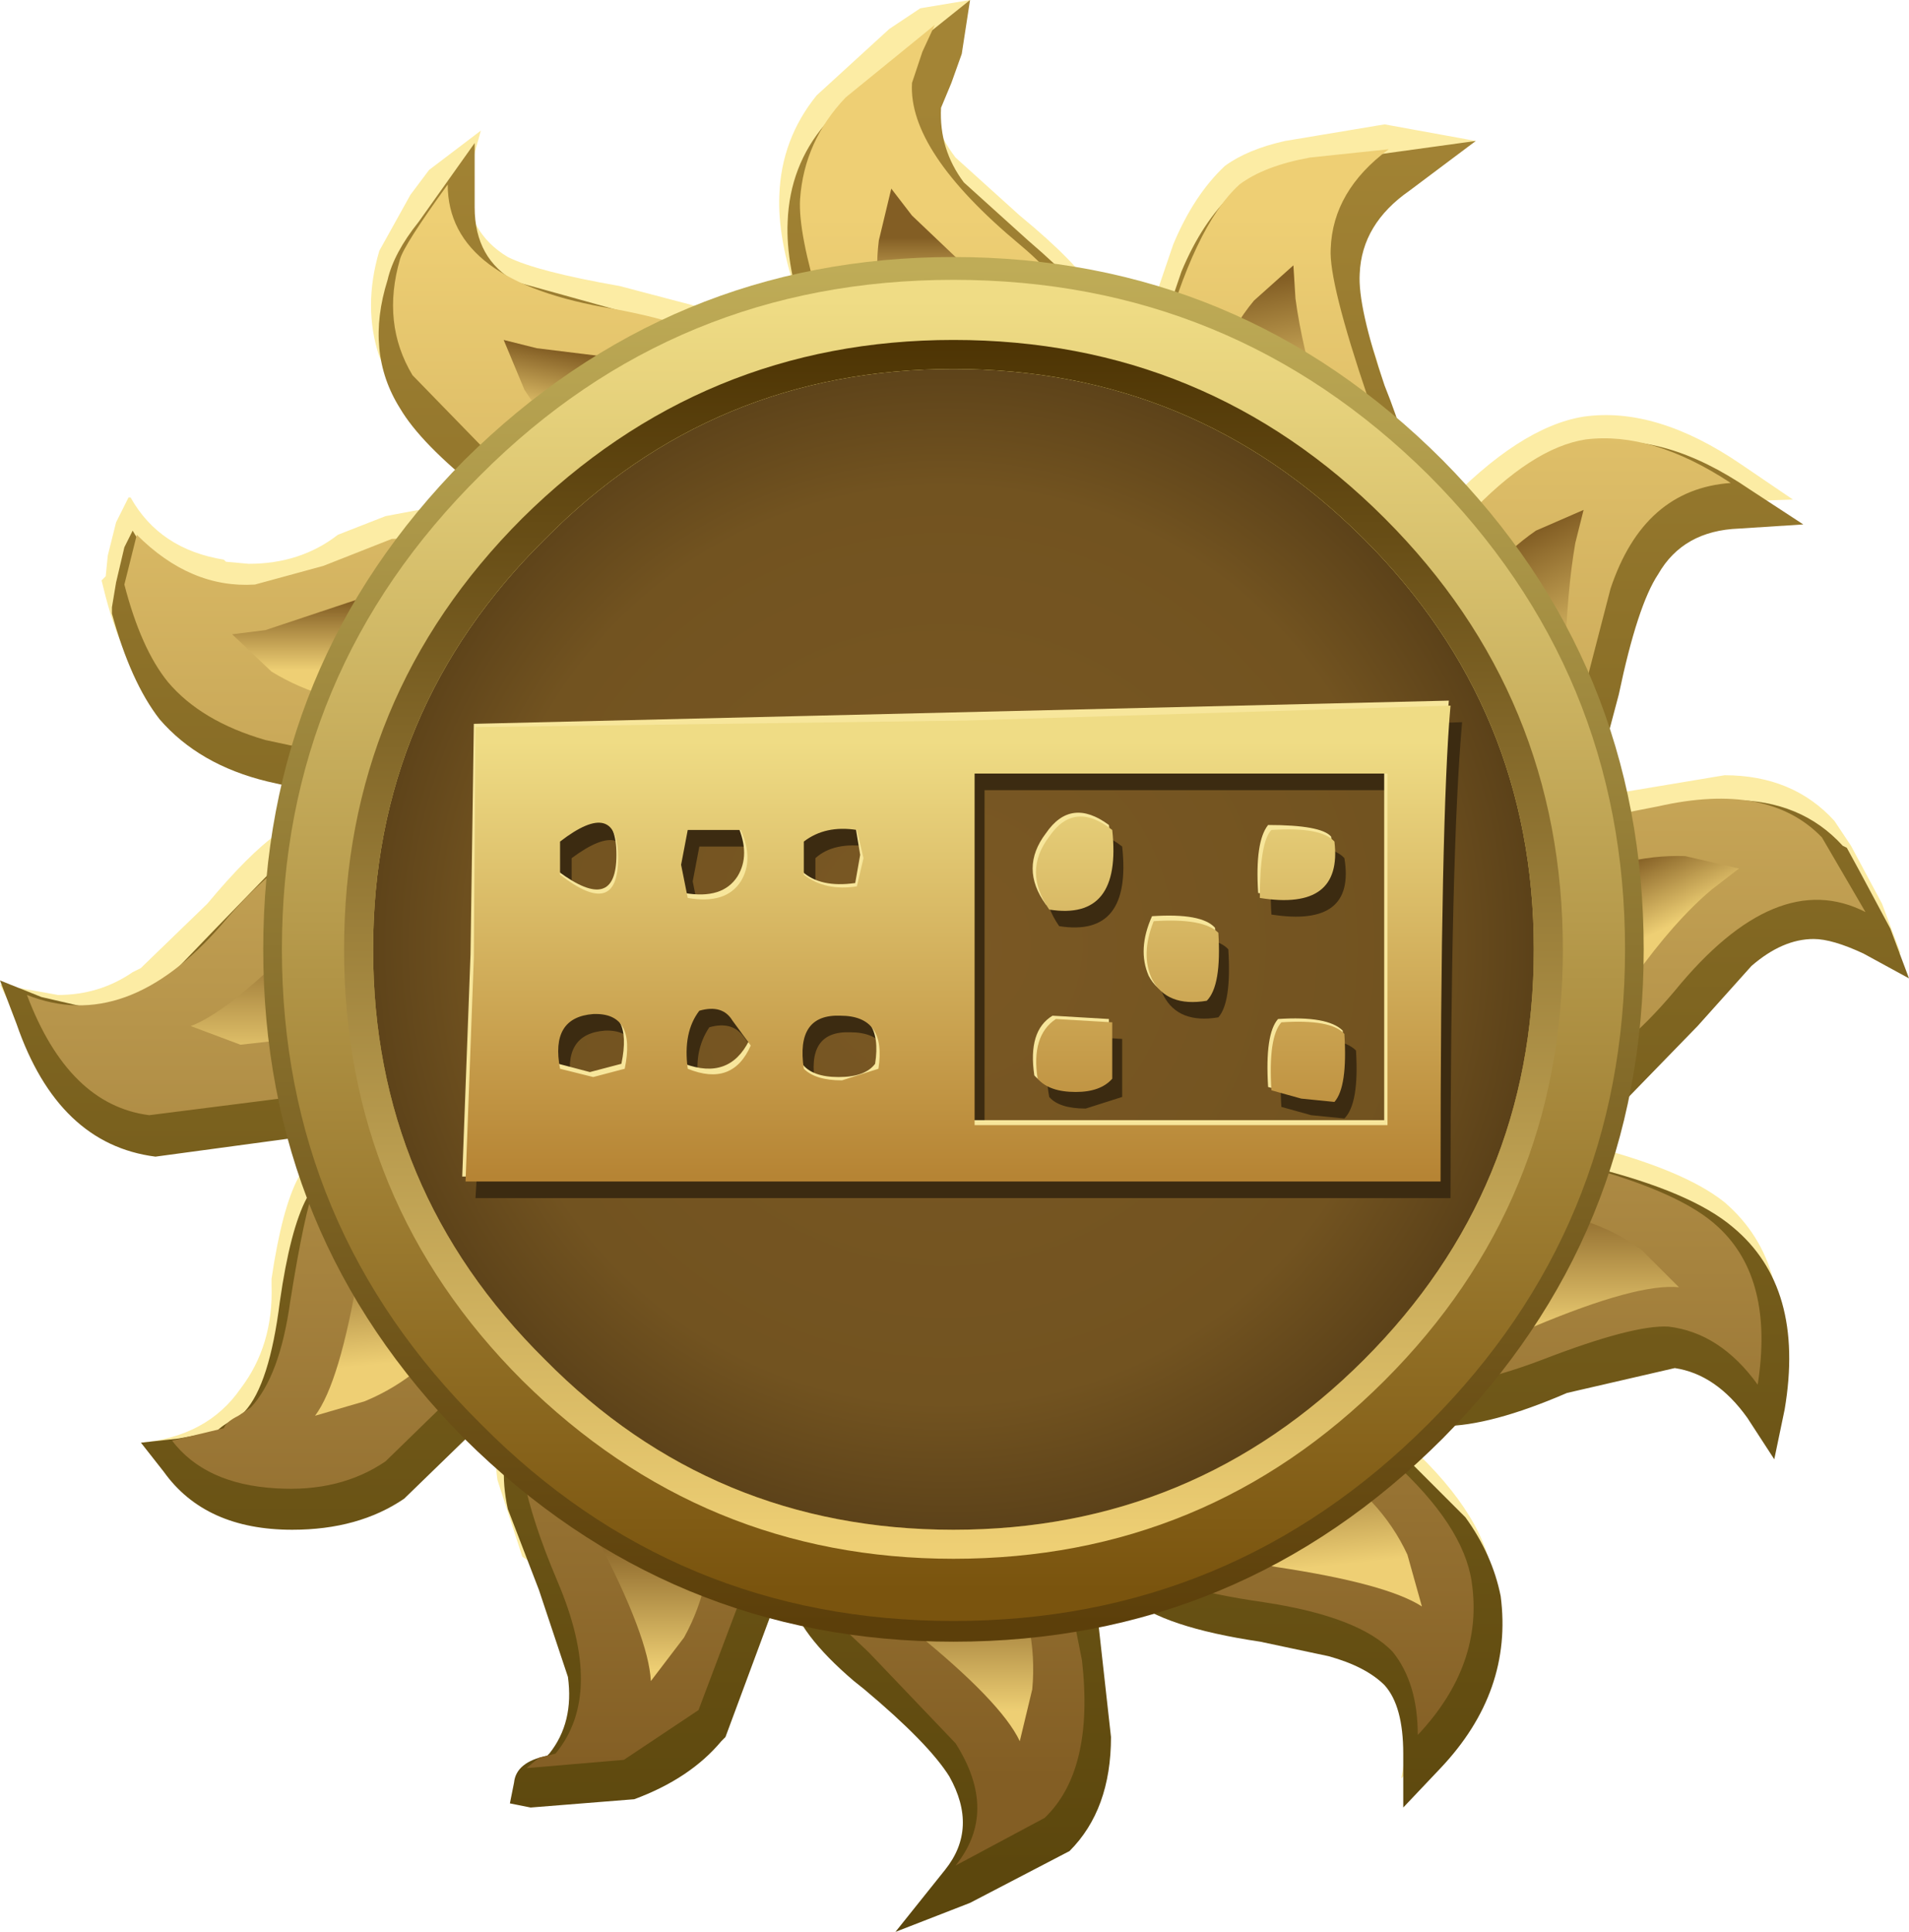 <?xml version="1.0" encoding="UTF-8" standalone="no"?>
<svg xmlns:xlink="http://www.w3.org/1999/xlink" height="46.6px" width="46.05px" xmlns="http://www.w3.org/2000/svg">
  <g transform="matrix(1.0, 0.0, 0.0, 1.0, 0.0, 0.0)">
    <use height="46.6" transform="matrix(1.0, 0.0, 0.0, 1.0, 0.0, 0.0)" width="46.05" xlink:href="#shape0"/>
    <use height="15.0" transform="matrix(0.8, 0.0, 0.0, 0.8, 11.15, 16.9)" width="30.15" xlink:href="#sprite0"/>
  </g>
  <defs>
    <g id="shape0" transform="matrix(1.0, 0.0, 0.0, 1.0, 0.0, 0.0)">
      <path d="M31.0 3.4 L32.5 3.15 33.4 3.0 35.6 3.4 33.8 3.95 Q32.6 4.8 32.6 6.0 32.55 6.8 33.2 8.65 L33.85 10.95 Q34.0 12.2 33.25 13.2 L32.75 13.8 Q33.5 13.55 34.8 12.25 36.65 10.3 38.2 10.05 39.95 9.8 42.0 11.2 L43.25 12.05 41.75 12.1 Q40.4 12.2 39.8 13.25 39.25 14.05 38.85 16.15 L38.2 18.6 38.15 18.7 38.05 18.8 Q37.4 19.35 36.25 19.7 L38.6 19.2 41.6 18.7 Q43.25 18.7 44.25 19.8 L44.65 20.4 45.4 21.8 45.85 23.0 44.7 22.4 Q44.2 22.1 43.55 22.1 42.8 22.1 42.05 22.75 L40.75 24.2 39.0 26.0 Q37.95 26.8 36.7 26.8 L35.85 26.75 Q36.05 27.05 37.6 27.45 L38.2 27.6 Q40.6 28.2 41.6 29.0 43.35 30.5 42.8 33.45 L42.6 34.7 41.95 33.65 Q41.15 32.55 40.2 32.5 39.4 32.4 37.6 33.1 L34.6 33.85 33.8 33.8 32.4 33.0 32.15 32.75 Q32.4 33.4 33.75 34.65 35.75 36.4 36.0 38.0 36.3 40.25 34.55 42.15 L33.8 42.9 Q34.15 41.3 33.3 40.0 32.35 38.6 30.5 38.6 29.65 38.6 29.1 38.9 27.75 38.6 27.0 38.0 26.5 37.6 26.2 36.6 L26.0 36.1 26.25 38.2 26.6 41.4 Q26.55 43.15 25.55 44.2 L23.2 45.4 23.1 45.45 Q23.55 44.2 23.15 42.95 22.7 41.6 21.5 41.0 L20.4 40.05 Q19.05 38.9 18.85 38.0 L19.0 36.65 19.05 36.2 18.6 37.6 18.45 38.3 17.3 41.4 17.2 41.55 Q15.9 43.0 13.8 43.15 14.2 42.35 14.2 41.45 L14.0 39.5 Q13.9 38.4 12.6 37.55 L12.0 35.7 Q11.85 34.65 12.2 33.85 L12.8 33.05 13.2 32.5 13.05 32.35 Q12.4 32.6 11.25 33.95 L9.55 35.6 Q8.45 36.4 6.85 36.4 4.75 36.4 3.75 35.0 L3.4 34.8 Q5.0 34.65 5.8 33.5 6.6 32.45 6.55 31.0 L6.55 30.85 Q6.8 29.15 7.2 28.4 7.65 27.4 9.0 26.85 L9.6 26.55 9.55 26.3 7.2 26.8 3.55 27.35 Q1.2 27.0 0.2 24.15 L0.0 23.75 1.4 24.0 Q2.4 24.0 3.2 23.45 L3.4 23.35 3.45 23.3 5.0 21.8 Q6.0 20.6 6.7 20.1 7.8 19.25 9.05 19.25 L9.7 19.35 9.7 19.25 Q9.55 18.85 7.35 18.5 L6.25 18.3 Q4.55 17.85 3.65 16.75 2.9 15.85 2.5 14.2 L2.45 14.0 2.55 13.9 2.6 13.4 2.8 12.6 3.1 12.0 3.15 12.0 Q3.85 13.25 5.4 13.5 L5.45 13.55 6.0 13.6 Q7.25 13.6 8.15 12.9 L9.3 12.45 10.9 12.15 Q11.8 12.1 12.25 12.4 L12.6 12.7 13.3 13.25 Q13.3 12.8 11.6 11.4 L11.4 11.2 Q9.65 9.75 9.2 8.7 L9.15 8.6 Q8.75 7.4 9.15 6.05 L9.9 4.7 10.35 4.1 11.6 3.15 11.25 4.4 Q11.25 5.6 12.25 6.2 12.95 6.55 14.95 6.9 L17.8 7.65 Q19.2 8.35 19.55 9.8 L19.7 9.8 Q19.8 8.8 19.25 7.2 18.75 5.75 18.8 4.7 18.85 3.35 19.7 2.3 L21.45 0.7 22.2 0.2 23.4 0.0 23.0 0.6 22.7 1.35 22.45 2.0 Q22.4 2.95 23.05 3.8 L24.6 5.2 Q26.0 6.35 26.45 7.1 27.2 8.4 26.8 10.0 L26.9 10.1 27.4 8.55 27.5 8.25 28.3 5.9 Q28.8 4.7 29.55 4.0 30.1 3.6 31.0 3.4" fill="#fceca4" fill-rule="evenodd" stroke="none"/>
      <path d="M44.95 23.0 Q44.2 22.65 43.75 22.65 43.0 22.65 42.25 23.3 L40.95 24.75 39.2 26.55 Q38.15 27.4 36.9 27.4 L36.1 27.35 37.8 28.0 38.4 28.15 Q40.8 28.75 41.8 29.6 43.55 31.05 43.05 34.0 L42.8 35.2 42.15 34.2 Q41.4 33.15 40.4 33.0 L37.8 33.6 Q35.95 34.4 34.8 34.4 L34.0 34.3 Q33.45 34.2 32.6 33.5 L32.35 33.25 Q32.65 34.0 33.95 35.2 L35.35 36.6 Q36.0 37.5 36.2 38.5 36.5 40.8 34.75 42.65 L33.85 43.6 33.85 42.3 Q33.85 41.15 33.4 40.65 32.95 40.2 32.05 39.95 L30.4 39.6 Q28.05 39.25 27.25 38.55 26.7 38.0 26.4 37.1 L26.2 36.6 26.2 36.65 26.45 38.75 26.8 41.9 Q26.8 43.65 25.8 44.65 L23.4 45.9 21.6 46.6 22.8 45.1 Q23.6 44.1 22.9 42.85 22.4 42.05 20.85 40.75 L20.6 40.55 Q19.25 39.4 19.05 38.5 L19.2 37.2 19.25 36.7 18.8 38.1 18.65 38.8 17.5 41.9 17.4 42.0 Q16.65 42.9 15.3 43.4 L12.8 43.6 12.3 43.5 12.4 43.0 Q12.45 42.5 13.2 42.35 L13.25 42.3 Q13.85 41.55 13.7 40.45 L13.0 38.35 12.25 36.4 Q12.0 35.25 12.4 34.4 L13.0 33.6 13.4 33.0 13.25 32.9 Q12.6 33.2 11.45 34.5 L9.75 36.15 Q8.65 36.9 7.05 36.9 4.95 36.9 3.95 35.5 L3.4 34.8 4.3 34.7 4.85 34.6 5.25 34.5 Q5.4 34.35 5.8 34.15 L5.9 34.05 Q6.5 33.4 6.75 31.4 7.0 29.65 7.4 28.9 7.85 28.0 9.2 27.4 L9.85 27.1 9.75 26.85 7.45 27.4 3.75 27.9 Q1.4 27.6 0.4 24.7 L0.0 23.65 1.0 24.05 2.3 24.35 Q3.15 24.35 3.9 23.75 L5.2 22.4 6.9 20.65 Q8.0 19.85 9.25 19.85 L9.9 19.9 9.9 19.85 Q9.75 19.45 7.55 19.1 L6.45 18.85 Q4.8 18.45 3.85 17.35 3.15 16.45 2.7 14.8 L2.7 14.65 2.8 14.05 3.0 13.2 3.2 12.8 Q4.15 14.45 6.2 14.45 7.8 14.45 8.75 13.35 L9.5 13.05 12.45 13.0 12.85 13.3 13.5 13.9 Q13.5 13.35 11.8 12.0 L11.6 11.85 Q10.15 10.7 9.65 9.85 8.8 8.5 9.35 6.75 9.5 6.1 10.1 5.35 L11.45 3.45 11.45 5.0 Q11.45 6.25 12.45 6.8 L15.15 7.55 18.0 8.3 Q19.45 9.0 19.75 10.4 L19.9 10.4 Q20.0 9.4 19.45 7.85 18.95 6.4 19.0 5.35 19.05 4.0 19.9 3.0 L21.65 1.4 23.4 0.0 23.2 1.3 22.95 2.0 22.7 2.6 Q22.65 3.6 23.25 4.4 L24.8 5.8 Q26.2 7.0 26.65 7.75 27.45 9.05 27.0 10.65 L27.1 10.75 27.6 9.2 27.7 8.9 28.5 6.55 Q29.0 5.35 29.75 4.65 30.6 4.0 32.7 3.8 L35.6 3.4 34.0 4.6 Q32.85 5.4 32.8 6.6 32.75 7.4 33.4 9.3 34.0 10.8 34.05 11.6 34.2 12.8 33.45 13.8 L33.1 14.2 32.95 14.4 33.0 14.45 35.0 12.85 36.45 11.55 Q37.4 10.85 38.4 10.7 40.15 10.4 42.2 11.8 L43.5 12.65 41.95 12.75 Q40.6 12.8 40.0 13.85 39.5 14.6 39.05 16.75 L38.4 19.2 38.35 19.3 38.25 19.4 Q37.6 19.95 36.5 20.3 L38.8 19.8 41.8 19.3 Q43.45 19.3 44.45 20.4 L44.55 20.45 44.85 21.0 45.6 22.4 46.05 23.6 44.95 23.0" fill="url(#gradient0)" fill-rule="evenodd" stroke="none"/>
      <path d="M45.0 22.0 Q42.85 20.9 40.4 23.9 37.8 27.0 35.4 26.1 35.1 27.15 36.2 27.6 L38.1 28.1 Q40.55 28.75 41.45 29.6 42.8 30.85 42.4 33.4 41.5 32.15 40.25 32.0 39.4 31.95 37.2 32.8 35.1 33.6 33.95 33.35 L33.0 32.8 32.1 32.15 31.6 32.65 Q31.8 33.6 33.6 35.25 35.3 36.8 35.5 38.15 35.8 40.15 34.2 41.85 34.2 40.6 33.6 39.85 32.8 39.0 30.5 38.65 28.05 38.3 27.4 37.7 L26.8 36.8 26.35 35.6 Q26.2 35.45 25.95 35.6 L25.5 35.85 Q25.5 37.1 26.1 40.05 26.4 42.7 25.2 43.85 L23.05 45.0 Q24.1 43.7 23.05 42.05 L20.95 39.85 20.05 39.0 Q19.5 38.45 19.4 37.95 L19.55 36.55 Q19.7 35.7 19.3 35.35 18.7 35.65 18.4 36.55 L18.0 38.2 16.85 41.25 15.05 42.45 12.7 42.65 13.0 42.4 13.4 42.3 Q14.6 40.85 13.45 38.15 12.2 35.2 12.7 34.15 L13.6 33.0 Q14.0 32.3 13.15 31.85 12.3 32.1 11.2 33.4 L9.3 35.25 Q8.2 36.0 6.65 35.9 4.95 35.8 4.15 34.75 L5.4 34.45 Q5.45 34.3 5.75 34.15 L6.05 33.95 Q6.75 33.2 7.0 31.4 7.35 29.2 7.6 28.6 8.0 27.95 8.8 27.55 L10.25 26.8 Q10.0 26.05 9.75 25.85 L6.75 26.5 3.6 26.9 Q1.65 26.65 0.65 24.0 3.05 24.95 5.35 22.3 7.75 19.45 10.0 19.95 10.7 18.95 9.2 18.45 L6.4 17.85 Q4.85 17.4 4.05 16.45 3.4 15.65 3.0 14.1 L3.3 12.9 Q4.6 14.2 6.15 14.1 L7.8 13.65 9.45 13.0 12.05 12.9 12.9 13.65 Q13.6 14.2 13.8 13.5 14.05 12.7 11.75 10.9 L9.95 9.05 Q9.2 7.8 9.65 6.25 9.75 5.9 10.8 4.45 10.8 6.8 14.8 7.45 18.9 8.2 19.15 10.25 L19.7 10.35 20.2 10.1 Q20.4 9.0 19.8 7.4 19.25 5.6 19.3 4.8 19.4 3.4 20.4 2.35 L22.55 0.6 22.25 1.25 22.0 2.0 Q21.9 3.65 24.6 5.9 27.0 7.9 26.25 10.2 L27.4 10.25 28.0 8.45 Q28.8 5.45 29.9 4.45 30.5 4.0 31.6 3.8 L33.5 3.6 Q32.15 4.6 32.1 6.0 32.05 6.8 33.0 9.6 33.75 11.8 32.85 13.0 L32.25 13.65 Q32.05 14.05 32.7 14.45 33.7 14.2 35.4 12.45 36.95 10.8 38.25 10.6 39.85 10.4 41.75 11.65 39.65 11.8 38.85 14.2 L37.75 18.45 Q37.05 19.05 35.4 19.5 L35.65 20.3 40.0 19.45 Q42.65 18.85 43.95 20.2 L45.0 22.0" fill="url(#gradient1)" fill-rule="evenodd" stroke="none"/>
      <path d="M32.65 29.7 L33.85 29.4 36.55 29.2 Q38.3 29.2 39.6 30.15 L40.5 31.05 Q39.5 30.95 37.0 32.0 35.75 32.45 34.1 31.15 L32.65 29.7" fill="url(#gradient2)" fill-rule="evenodd" stroke="none"/>
      <path d="M28.2 33.65 L29.4 34.0 Q30.75 34.5 31.8 35.2 33.3 36.1 33.95 37.5 L34.3 38.75 Q33.45 38.2 30.8 37.8 29.5 37.6 28.75 35.6 L28.2 33.65" fill="url(#gradient3)" fill-rule="evenodd" stroke="none"/>
      <path d="M24.25 37.6 Q25.05 39.2 24.9 40.75 L24.6 42.0 Q24.15 41.05 22.05 39.35 21.0 38.5 21.4 36.4 L21.95 34.5 22.75 35.4 24.25 37.6" fill="url(#gradient4)" fill-rule="evenodd" stroke="none"/>
      <path d="M16.25 32.6 L16.65 33.75 17.15 36.4 Q17.25 38.15 16.5 39.5 L15.7 40.55 Q15.65 39.5 14.4 37.1 13.8 35.95 15.0 34.2 L16.25 32.6" fill="url(#gradient5)" fill-rule="evenodd" stroke="none"/>
      <path d="M12.85 28.25 L12.45 29.4 11.2 31.8 Q10.25 33.2 8.8 33.8 L7.6 34.15 Q8.2 33.35 8.65 30.65 8.9 29.4 10.9 28.7 L12.85 28.25" fill="url(#gradient6)" fill-rule="evenodd" stroke="none"/>
      <path d="M12.3 22.85 L8.95 24.85 5.8 25.2 4.6 24.75 Q5.55 24.4 7.45 22.45 8.4 21.55 10.4 22.1 11.45 22.4 12.3 22.85" fill="url(#gradient7)" fill-rule="evenodd" stroke="none"/>
      <path d="M13.45 16.45 L9.6 17.05 Q7.85 17.0 6.55 16.2 L5.6 15.3 6.4 15.2 9.1 14.3 Q10.35 13.8 12.0 15.05 L13.45 16.45" fill="url(#gradient8)" fill-rule="evenodd" stroke="none"/>
      <path d="M18.8 12.5 Q16.9 12.3 15.05 11.45 13.5 10.75 12.65 9.4 L12.15 8.2 12.95 8.4 15.8 8.75 Q17.1 8.8 18.1 10.6 L18.8 12.5" fill="url(#gradient9)" fill-rule="evenodd" stroke="none"/>
      <path d="M24.05 7.15 Q25.1 8.0 24.75 10.05 L24.2 12.0 Q22.8 10.65 21.8 8.85 21.0 7.35 21.2 5.8 L21.5 4.55 22.0 5.2 24.05 7.15" fill="url(#gradient10)" fill-rule="evenodd" stroke="none"/>
      <path d="M29.35 14.1 Q28.9 12.2 29.1 10.2 29.25 8.45 30.25 7.25 L31.2 6.4 31.25 7.2 Q31.4 8.35 31.9 10.0 32.3 11.2 30.85 12.8 L29.35 14.1" fill="url(#gradient11)" fill-rule="evenodd" stroke="none"/>
      <path d="M34.0 19.0 Q34.2 17.1 35.0 15.25 35.75 13.7 37.05 12.8 L38.2 12.3 38.0 13.1 Q37.8 14.25 37.75 15.95 37.75 17.25 35.9 18.25 34.95 18.8 34.0 19.0" fill="url(#gradient12)" fill-rule="evenodd" stroke="none"/>
      <path d="M34.6 23.9 Q35.85 22.45 37.6 21.45 39.1 20.6 40.65 20.65 L41.95 20.95 41.3 21.45 Q40.4 22.2 39.4 23.6 38.6 24.65 36.55 24.4 L34.6 23.9" fill="url(#gradient13)" fill-rule="evenodd" stroke="none"/>
      <path d="M38.05 22.8 Q38.05 29.15 33.6 33.6 29.15 38.05 22.8 38.05 16.5 38.05 12.0 33.6 7.55 29.15 7.55 22.8 7.55 16.5 12.0 12.0 16.5 7.55 22.8 7.55 29.15 7.55 33.6 12.0 38.05 16.5 38.05 22.8" fill="url(#gradient14)" fill-rule="evenodd" stroke="none"/>
      <path d="M32.9 32.8 Q37.0 28.7 37.0 22.9 37.0 17.1 32.9 13.0 28.8 8.9 23.0 8.9 17.2 8.9 13.15 13.0 9.0 17.1 9.0 22.9 9.0 28.7 13.15 32.8 17.2 36.9 23.0 36.9 28.8 36.9 32.9 32.8 M34.8 11.1 Q39.65 16.0 39.65 22.9 39.65 29.8 34.8 34.7 29.9 39.6 23.0 39.6 16.15 39.6 11.2 34.7 6.35 29.8 6.35 22.9 6.35 16.0 11.2 11.1 16.15 6.2 23.0 6.2 29.9 6.2 34.8 11.1" fill="url(#gradient15)" fill-rule="evenodd" stroke="none"/>
      <path d="M32.9 32.8 Q37.0 28.7 37.0 22.9 37.0 17.1 32.9 13.0 28.8 8.9 23.0 8.9 17.2 8.9 13.15 13.0 9.0 17.1 9.0 22.9 9.0 28.7 13.15 32.8 17.2 36.9 23.0 36.9 28.8 36.9 32.9 32.8 M34.45 11.45 Q39.2 16.2 39.2 22.9 39.2 29.6 34.45 34.35 29.7 39.1 23.0 39.1 16.3 39.1 11.6 34.35 6.8 29.6 6.8 22.9 6.8 16.2 11.6 11.45 16.3 6.75 23.0 6.75 29.7 6.75 34.45 11.45" fill="url(#gradient16)" fill-rule="evenodd" stroke="none"/>
      <path d="M32.9 32.8 Q37.0 28.7 37.0 22.9 37.0 17.1 32.9 13.0 28.8 8.9 23.0 8.9 17.2 8.9 13.15 13.0 9.0 17.1 9.0 22.9 9.0 28.7 13.15 32.8 17.2 36.9 23.0 36.9 28.8 36.9 32.9 32.8 M33.4 12.5 Q37.7 16.8 37.7 22.9 37.7 29.0 33.4 33.3 29.1 37.6 23.0 37.6 16.95 37.6 12.6 33.3 8.3 29.0 8.3 22.9 8.3 16.8 12.6 12.5 16.95 8.2 23.0 8.2 29.1 8.2 33.4 12.5" fill="url(#gradient17)" fill-rule="evenodd" stroke="none"/>
    </g>
    <linearGradient gradientTransform="matrix(0.0, 0.026, 0.026, 0.0, 23.05, 23.8)" gradientUnits="userSpaceOnUse" id="gradient0" spreadMethod="pad" x1="-819.2" x2="819.2">
      <stop offset="0.0" stop-color="#a38435"/>
      <stop offset="1.0" stop-color="#5c470d"/>
    </linearGradient>
    <linearGradient gradientTransform="matrix(0.0, -0.023, -0.023, 0.0, 22.8, 24.05)" gradientUnits="userSpaceOnUse" id="gradient1" spreadMethod="pad" x1="-819.2" x2="819.2">
      <stop offset="0.0" stop-color="#835e24"/>
      <stop offset="1.0" stop-color="#eecf74"/>
    </linearGradient>
    <linearGradient gradientTransform="matrix(0.0, 0.002, 0.002, 0.0, 36.6, 30.5)" gradientUnits="userSpaceOnUse" id="gradient2" spreadMethod="pad" x1="-819.2" x2="819.2">
      <stop offset="0.0" stop-color="#835e24"/>
      <stop offset="1.0" stop-color="#eecf74"/>
    </linearGradient>
    <linearGradient gradientTransform="matrix(2.0E-4, 0.002, 0.002, -2.0E-4, 31.25, 36.2)" gradientUnits="userSpaceOnUse" id="gradient3" spreadMethod="pad" x1="-819.2" x2="819.2">
      <stop offset="0.0" stop-color="#835e24"/>
      <stop offset="1.0" stop-color="#eecf74"/>
    </linearGradient>
    <linearGradient gradientTransform="matrix(0.0, 0.002, 0.002, 0.0, 23.1, 39.65)" gradientUnits="userSpaceOnUse" id="gradient4" spreadMethod="pad" x1="-819.2" x2="819.2">
      <stop offset="0.0" stop-color="#835e24"/>
      <stop offset="1.0" stop-color="#eecf74"/>
    </linearGradient>
    <linearGradient gradientTransform="matrix(0.0, 0.002, 0.002, 0.0, 15.7, 38.65)" gradientUnits="userSpaceOnUse" id="gradient5" spreadMethod="pad" x1="-819.2" x2="819.2">
      <stop offset="0.0" stop-color="#835e24"/>
      <stop offset="1.0" stop-color="#eecf74"/>
    </linearGradient>
    <linearGradient gradientTransform="matrix(2.0E-4, 0.002, 0.002, -2.0E-4, 10.2, 31.15)" gradientUnits="userSpaceOnUse" id="gradient6" spreadMethod="pad" x1="-819.2" x2="819.2">
      <stop offset="0.0" stop-color="#835e24"/>
      <stop offset="1.0" stop-color="#eecf74"/>
    </linearGradient>
    <linearGradient gradientTransform="matrix(0.0, 0.002, 0.002, 0.0, 8.45, 24.05)" gradientUnits="userSpaceOnUse" id="gradient7" spreadMethod="pad" x1="-819.2" x2="819.2">
      <stop offset="0.0" stop-color="#835e24"/>
      <stop offset="1.0" stop-color="#eecf74"/>
    </linearGradient>
    <linearGradient gradientTransform="matrix(0.0, 0.001, 0.001, 0.0, 9.5, 15.35)" gradientUnits="userSpaceOnUse" id="gradient8" spreadMethod="pad" x1="-819.2" x2="819.2">
      <stop offset="0.0" stop-color="#835e24"/>
      <stop offset="1.0" stop-color="#eecf74"/>
    </linearGradient>
    <linearGradient gradientTransform="matrix(-2.0E-4, 0.001, 0.001, 2.0E-4, 15.6, 9.75)" gradientUnits="userSpaceOnUse" id="gradient9" spreadMethod="pad" x1="-819.2" x2="819.2">
      <stop offset="0.0" stop-color="#835e24"/>
      <stop offset="1.0" stop-color="#eecf74"/>
    </linearGradient>
    <linearGradient gradientTransform="matrix(0.0, 0.001, 0.001, 0.0, 23.0, 6.55)" gradientUnits="userSpaceOnUse" id="gradient10" spreadMethod="pad" x1="-819.2" x2="819.2">
      <stop offset="0.0" stop-color="#835e24"/>
      <stop offset="1.0" stop-color="#eecf74"/>
    </linearGradient>
    <linearGradient gradientTransform="matrix(4.0E-4, 0.002, 0.002, -4.0E-4, 29.95, 8.6)" gradientUnits="userSpaceOnUse" id="gradient11" spreadMethod="pad" x1="-819.2" x2="819.2">
      <stop offset="0.0" stop-color="#835e24"/>
      <stop offset="1.0" stop-color="#eecf74"/>
    </linearGradient>
    <linearGradient gradientTransform="matrix(0.001, 0.002, 0.002, -0.001, 35.95, 15.4)" gradientUnits="userSpaceOnUse" id="gradient12" spreadMethod="pad" x1="-819.2" x2="819.2">
      <stop offset="0.0" stop-color="#835e24"/>
      <stop offset="1.0" stop-color="#eecf74"/>
    </linearGradient>
    <linearGradient gradientTransform="matrix(5.0E-4, 0.001, 0.001, -5.0E-4, 38.2, 22.35)" gradientUnits="userSpaceOnUse" id="gradient13" spreadMethod="pad" x1="-819.2" x2="819.2">
      <stop offset="0.0" stop-color="#835e24"/>
      <stop offset="1.0" stop-color="#eecf74"/>
    </linearGradient>
    <radialGradient cx="0" cy="0" gradientTransform="matrix(0.019, 0.0, 0.0, -0.019, 22.8, 22.8)" gradientUnits="userSpaceOnUse" id="gradient14" r="819.2" spreadMethod="pad">
      <stop offset="0.0" stop-color="#7a5824"/>
      <stop offset="0.71" stop-color="#725320"/>
      <stop offset="1.0" stop-color="#523a16"/>
    </radialGradient>
    <linearGradient gradientTransform="matrix(0.0, -0.02, -0.02, 0.0, 23.0, 22.8)" gradientUnits="userSpaceOnUse" id="gradient15" spreadMethod="pad" x1="-819.2" x2="819.2">
      <stop offset="0.0" stop-color="#5c3f0a"/>
      <stop offset="1.0" stop-color="#bfac57"/>
    </linearGradient>
    <linearGradient gradientTransform="matrix(0.0, -0.019, -0.019, 0.0, 23.0, 22.8)" gradientUnits="userSpaceOnUse" id="gradient16" spreadMethod="pad" x1="-819.2" x2="819.2">
      <stop offset="0.0" stop-color="#7a540e"/>
      <stop offset="1.0" stop-color="#efdc85"/>
    </linearGradient>
    <linearGradient gradientTransform="matrix(0.0, 0.018, 0.018, 0.0, 23.0, 22.55)" gradientUnits="userSpaceOnUse" id="gradient17" spreadMethod="pad" x1="-819.2" x2="819.2">
      <stop offset="0.0" stop-color="#4b3202"/>
      <stop offset="1.0" stop-color="#eecf74"/>
    </linearGradient>
    <g id="sprite0" transform="matrix(1.0, 0.0, 0.0, 1.0, 0.0, 0.0)">
      <use height="15.0" transform="matrix(1.0, 0.0, 0.0, 1.0, 0.0, 0.0)" width="30.15" xlink:href="#shape1"/>
    </g>
    <g id="shape1" transform="matrix(1.0, 0.0, 0.0, 1.0, 0.0, 0.0)">
      <path d="M12.4 5.25 L12.25 4.4 Q11.2 4.25 10.65 4.75 L10.65 5.75 Q11.2 6.25 12.25 6.1 L12.4 5.25 M7.15 6.45 Q8.3 6.65 8.75 5.95 9.1 5.25 8.7 4.4 L7.15 4.4 6.95 5.45 7.15 6.45 M9.05 10.9 L8.5 10.15 Q8.15 9.65 7.45 9.85 6.95 10.6 7.15 11.6 8.45 12.15 9.05 10.9 M11.75 11.95 L12.9 11.6 Q13.1 10.0 11.7 10.0 10.35 9.95 10.65 11.6 10.95 11.95 11.75 11.95 M15.75 2.7 L15.75 13.3 28.2 13.3 28.2 2.7 15.75 2.7 M30.15 0.65 Q29.8 4.55 29.8 15.0 L0.4 15.0 Q0.95 6.2 0.75 1.3 L15.55 1.1 30.15 0.65 M3.3 11.6 L4.25 11.85 5.2 11.6 Q5.55 9.9 4.3 9.95 3.0 10.05 3.3 11.6 M3.3 5.75 Q5.05 7.1 5.05 5.25 5.05 3.45 3.3 4.75 L3.3 5.75" fill="#3c2b11" fill-rule="evenodd" stroke="none"/>
      <path d="M19.9 4.4 Q20.2 7.15 18.0 6.8 17.2 5.65 18.0 4.6 18.75 3.5 19.9 4.4" fill="#3c2b11" fill-rule="evenodd" stroke="none"/>
      <path d="M24.7 4.4 Q26.2 4.3 26.6 4.75 26.95 6.85 24.4 6.45 24.3 4.85 24.7 4.4" fill="#3c2b11" fill-rule="evenodd" stroke="none"/>
      <path d="M21.2 7.15 Q22.7 7.05 23.1 7.5 23.2 9.1 22.8 9.55 21.6 9.75 21.15 8.9 20.75 8.1 21.2 7.15" fill="#3c2b11" fill-rule="evenodd" stroke="none"/>
      <path d="M19.9 10.2 L19.9 11.95 18.8 12.3 Q18.0 12.3 17.7 11.95 17.45 10.6 18.2 10.1 L19.9 10.2" fill="#3c2b11" fill-rule="evenodd" stroke="none"/>
      <path d="M25.05 10.2 Q26.5 10.1 26.95 10.55 27.05 12.15 26.6 12.6 L25.6 12.5 24.7 12.25 Q24.6 10.65 25.05 10.2" fill="#3c2b11" fill-rule="evenodd" stroke="none"/>
      <path d="M12.0 4.65 L11.85 3.75 Q10.9 3.65 10.25 4.1 L10.25 5.15 Q10.8 5.65 11.85 5.5 L12.0 4.65 M6.7 5.8 Q7.85 6.0 8.3 5.3 8.7 4.65 8.3 3.75 L6.7 3.75 6.5 4.8 6.7 5.8 M8.65 10.25 L8.1 9.5 Q7.75 9.05 7.05 9.25 6.55 9.9 6.7 10.95 8.05 11.45 8.65 10.25 M11.35 11.35 Q12.15 11.35 12.45 10.95 12.7 9.35 11.3 9.35 9.95 9.3 10.25 10.95 10.55 11.35 11.35 11.35 M15.35 12.65 L27.8 12.65 27.8 2.05 15.35 2.05 15.35 12.65 M2.9 10.95 L3.85 11.2 4.8 10.95 Q5.15 9.25 3.9 9.35 2.6 9.4 2.9 10.95 M2.9 5.15 Q4.65 6.45 4.65 4.65 4.65 2.8 2.9 4.1 L2.9 5.15 M0.35 0.7 L29.75 0.0 Q29.4 3.45 29.4 14.35 L0.0 14.35 0.25 7.65 0.35 0.7" fill="#f7e69b" fill-rule="evenodd" stroke="none"/>
      <path d="M19.5 3.75 Q19.8 6.5 17.6 6.15 16.8 5.05 17.6 4.0 18.35 2.9 19.5 3.75" fill="#f7e69b" fill-rule="evenodd" stroke="none"/>
      <path d="M24.3 3.75 Q25.9 3.75 26.2 4.1 26.55 6.25 24.0 5.8 23.9 4.25 24.3 3.75" fill="#f7e69b" fill-rule="evenodd" stroke="none"/>
      <path d="M20.8 6.5 Q22.3 6.4 22.7 6.85 22.8 8.45 22.4 8.9 21.15 9.15 20.7 8.3 20.35 7.5 20.8 6.5" fill="#f7e69b" fill-rule="evenodd" stroke="none"/>
      <path d="M19.5 9.6 L19.5 11.3 Q19.2 11.7 18.4 11.7 17.6 11.7 17.25 11.3 17.05 9.95 17.8 9.5 L19.5 9.6" fill="#f7e69b" fill-rule="evenodd" stroke="none"/>
      <path d="M24.6 9.6 Q26.1 9.5 26.55 9.95 26.65 11.55 26.2 12.0 L25.2 11.9 24.3 11.65 Q24.2 10.05 24.6 9.6" fill="#f7e69b" fill-rule="evenodd" stroke="none"/>
      <path d="M12.1 4.75 L11.9 3.9 Q10.95 3.75 10.3 4.25 L10.3 5.25 Q10.95 5.75 11.9 5.6 L12.1 4.75 M6.8 5.95 Q7.95 6.15 8.4 5.45 8.8 4.8 8.4 3.9 L6.8 3.9 6.6 4.95 6.8 5.95 M8.7 10.4 L8.15 9.65 Q7.85 9.15 7.15 9.35 6.65 10.0 6.8 11.1 8.15 11.65 8.7 10.4 M11.45 11.45 L12.55 11.1 Q12.8 9.5 11.4 9.5 10.05 9.45 10.3 11.1 10.65 11.45 11.45 11.45 M15.45 12.8 L27.9 12.8 27.9 2.2 15.45 2.2 15.45 12.8 M29.8 0.15 Q29.5 3.5 29.5 14.5 L0.1 14.5 0.35 7.75 0.4 0.8 15.2 0.6 29.8 0.15 M2.95 11.1 L3.95 11.35 4.9 11.1 Q5.25 9.4 3.95 9.45 2.65 9.55 2.95 11.1 M2.95 5.25 Q4.7 6.6 4.7 4.75 4.7 2.9 2.95 4.25 L2.95 5.25" fill="url(#gradient18)" fill-rule="evenodd" stroke="none"/>
      <path d="M19.6 3.9 Q19.9 6.65 17.7 6.3 16.9 5.15 17.7 4.1 18.45 3.0 19.6 3.9" fill="url(#gradient19)" fill-rule="evenodd" stroke="none"/>
      <path d="M24.4 3.9 Q25.9 3.8 26.3 4.25 26.55 6.35 24.05 5.95 24.05 4.25 24.4 3.9" fill="url(#gradient20)" fill-rule="evenodd" stroke="none"/>
      <path d="M20.85 6.65 Q22.35 6.55 22.8 7.0 22.9 8.6 22.45 9.05 21.25 9.25 20.8 8.4 20.45 7.65 20.85 6.65" fill="url(#gradient21)" fill-rule="evenodd" stroke="none"/>
      <path d="M19.6 9.7 L19.6 11.4 Q19.25 11.8 18.5 11.8 17.7 11.8 17.35 11.4 17.15 10.1 17.9 9.6 L19.6 9.7" fill="url(#gradient22)" fill-rule="evenodd" stroke="none"/>
      <path d="M24.7 9.7 Q26.2 9.6 26.6 10.05 26.7 11.65 26.3 12.1 L25.3 12.0 24.4 11.75 Q24.3 10.15 24.7 9.7" fill="url(#gradient23)" fill-rule="evenodd" stroke="none"/>
    </g>
    <linearGradient gradientTransform="matrix(0.0, -0.008, -0.008, 0.0, 14.95, 7.8)" gradientUnits="userSpaceOnUse" id="gradient18" spreadMethod="pad" x1="-819.2" x2="819.2">
      <stop offset="0.0" stop-color="#b68434"/>
      <stop offset="1.0" stop-color="#efdc85"/>
    </linearGradient>
    <linearGradient gradientTransform="matrix(0.0, -0.008, -0.008, 0.0, 18.45, 7.8)" gradientUnits="userSpaceOnUse" id="gradient19" spreadMethod="pad" x1="-819.2" x2="819.2">
      <stop offset="0.0" stop-color="#b68434"/>
      <stop offset="1.0" stop-color="#efdc85"/>
    </linearGradient>
    <linearGradient gradientTransform="matrix(0.0, -0.008, -0.008, 0.0, 25.2, 7.8)" gradientUnits="userSpaceOnUse" id="gradient20" spreadMethod="pad" x1="-819.2" x2="819.2">
      <stop offset="0.0" stop-color="#b68434"/>
      <stop offset="1.0" stop-color="#efdc85"/>
    </linearGradient>
    <linearGradient gradientTransform="matrix(0.0, -0.008, -0.008, 0.0, 21.75, 7.8)" gradientUnits="userSpaceOnUse" id="gradient21" spreadMethod="pad" x1="-819.2" x2="819.2">
      <stop offset="0.0" stop-color="#b68434"/>
      <stop offset="1.0" stop-color="#efdc85"/>
    </linearGradient>
    <linearGradient gradientTransform="matrix(0.0, -0.008, -0.008, 0.0, 18.45, 7.8)" gradientUnits="userSpaceOnUse" id="gradient22" spreadMethod="pad" x1="-819.2" x2="819.2">
      <stop offset="0.0" stop-color="#b68434"/>
      <stop offset="1.0" stop-color="#efdc85"/>
    </linearGradient>
    <linearGradient gradientTransform="matrix(0.0, -0.008, -0.008, 0.0, 25.5, 7.8)" gradientUnits="userSpaceOnUse" id="gradient23" spreadMethod="pad" x1="-819.2" x2="819.2">
      <stop offset="0.0" stop-color="#b68434"/>
      <stop offset="1.0" stop-color="#efdc85"/>
    </linearGradient>
  </defs>
</svg>
